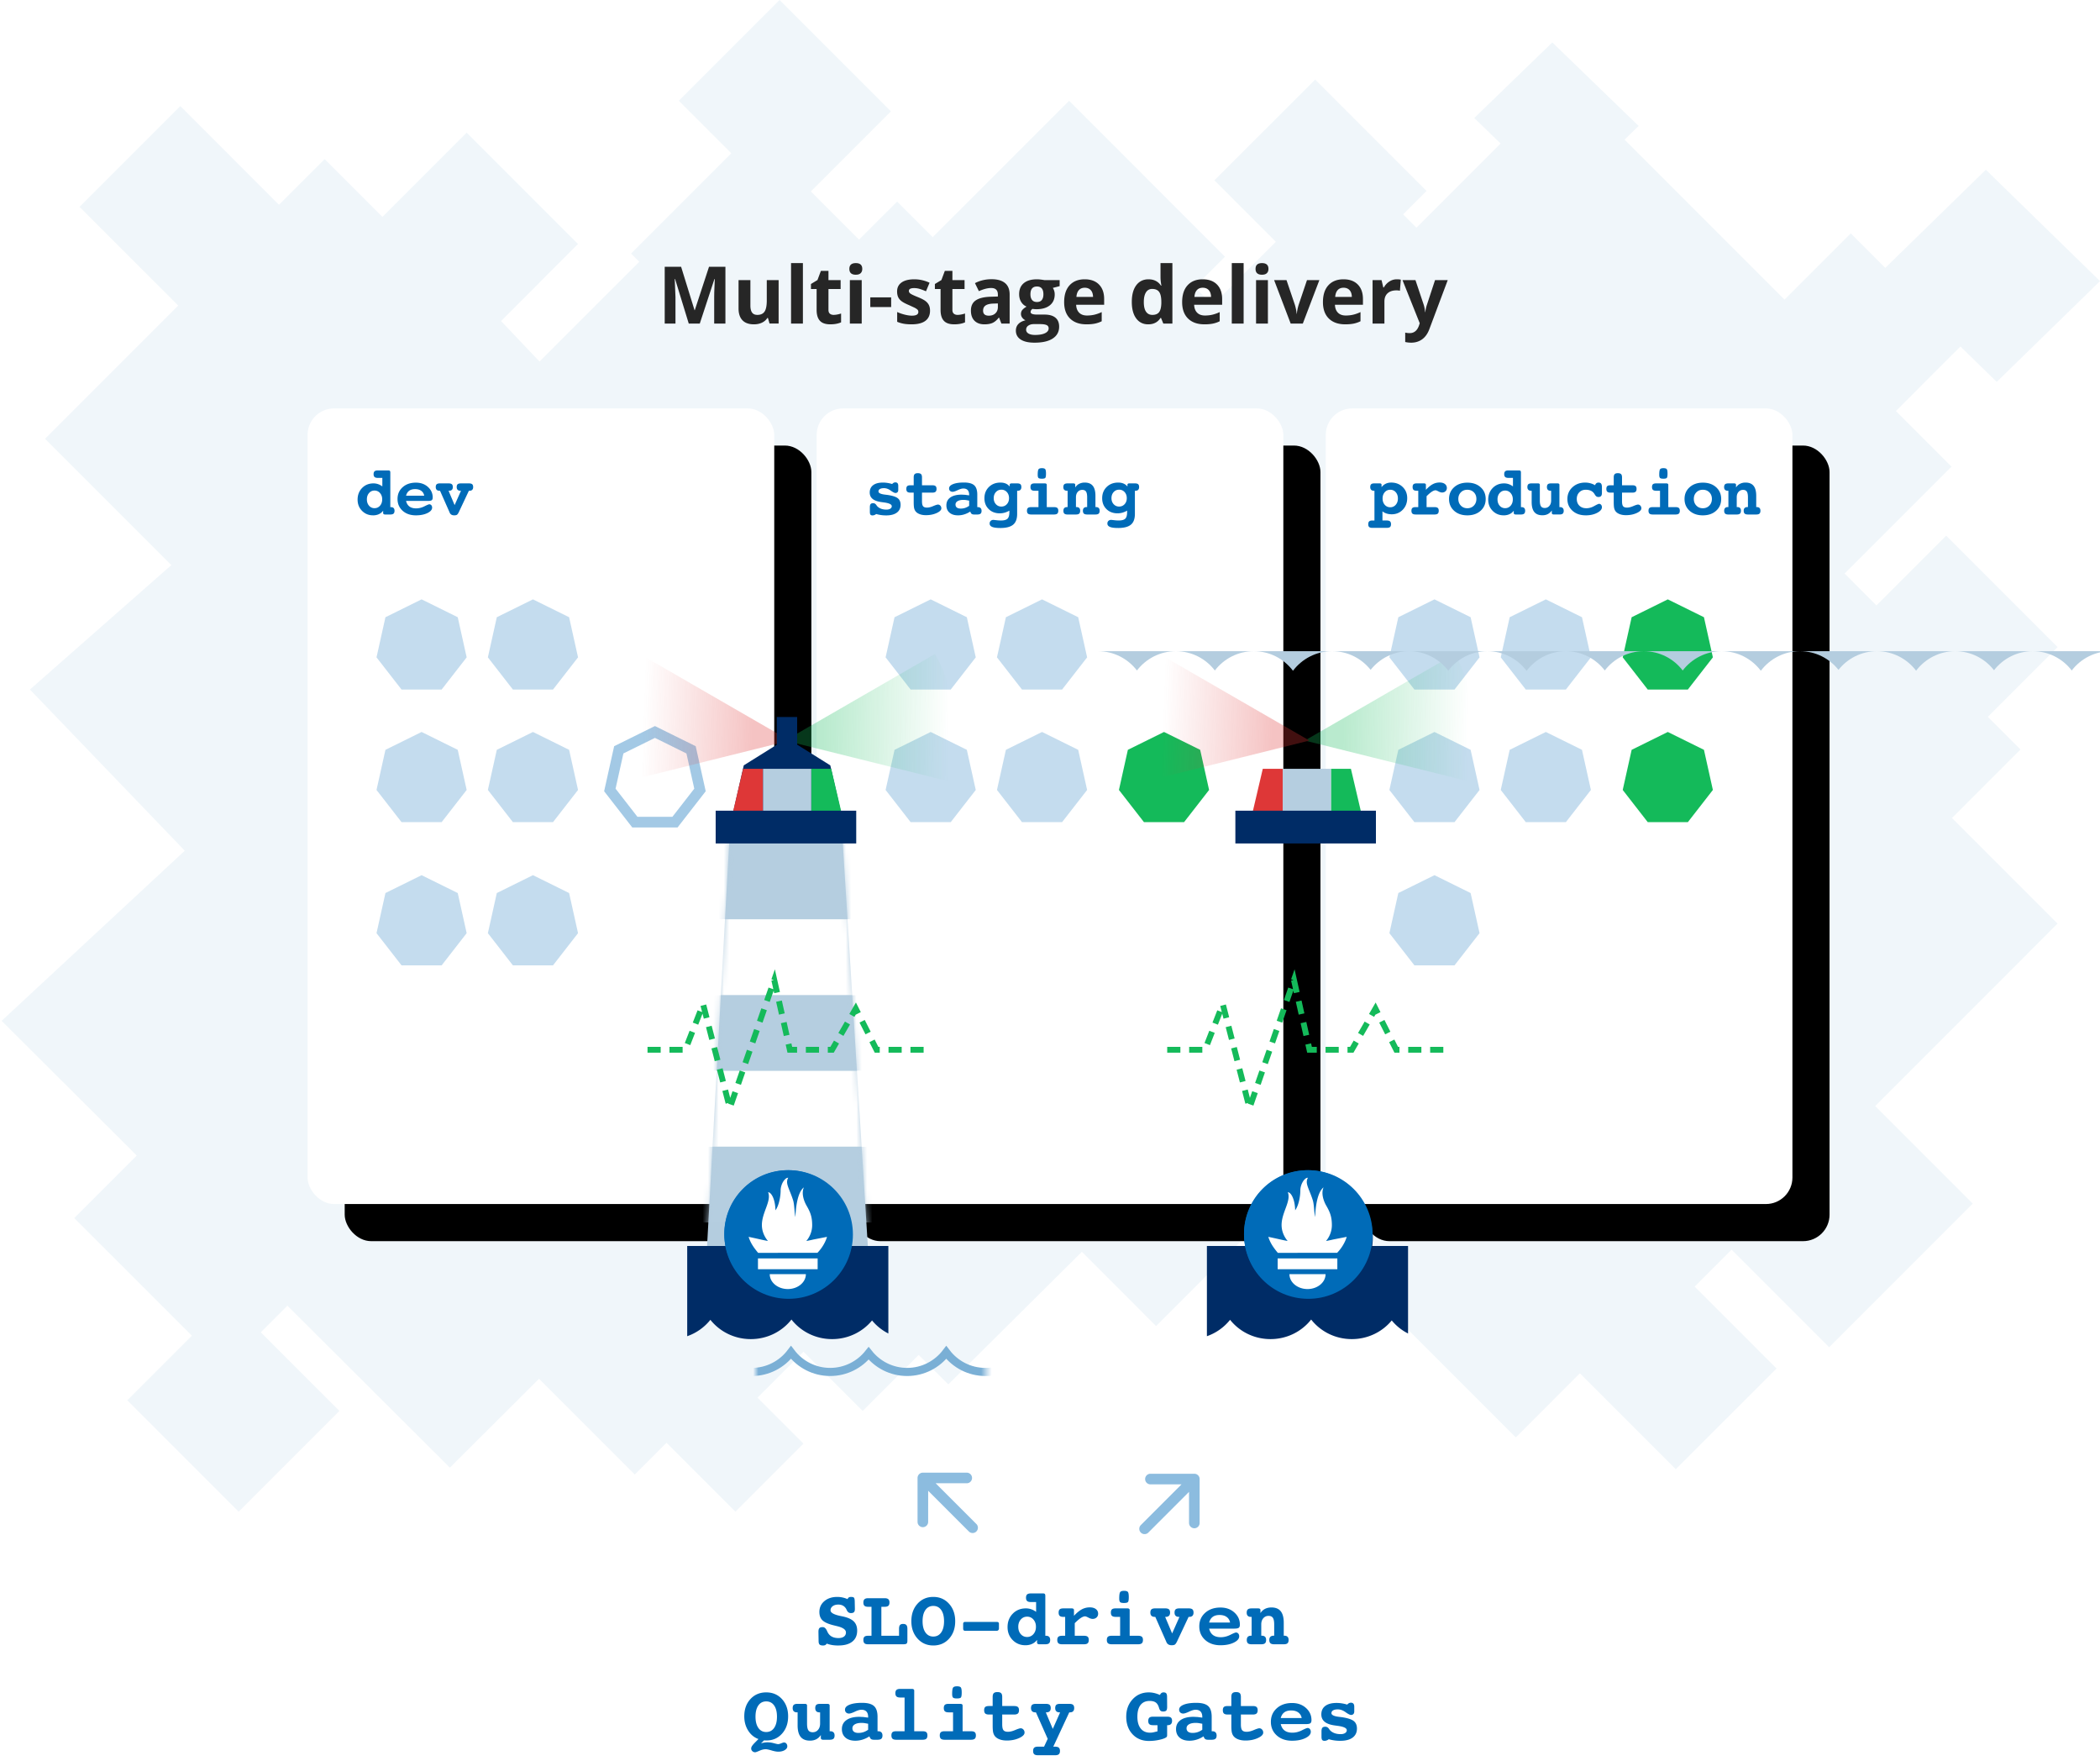 <svg xmlns="http://www.w3.org/2000/svg" xmlns:xlink="http://www.w3.org/1999/xlink" width="396" height="332" xmlns:v="https://vecta.io/nano"><style><![CDATA[.B{fill:#fff}.C{opacity:.232}.D{fill-rule:nonzero}.E{fill:#006bb8}.F{mask:url(#Q)}.G{mask:url(#P)}.H{fill:#14ba5a}.I{fill:#002c66}.J{fill:#b5cee0}.K{stroke:#7aafd5}.L{stroke-width:1.529}.M{filter:url(#B)}.N{stroke:#006bb8}.O{stroke-width:1.103}.P{stroke-dasharray:2.483,1.655}.Q{stroke-width:1.379}]]></style><defs><rect id="A" width="88" height="150" rx="5"/><filter x="-36.9%" y="-21.7%" width="189.8%" height="152.7%" id="B"><feOffset dx="7" dy="7" in="SourceAlpha"/><feGaussianBlur stdDeviation="12"/><feColorMatrix values="0 0 0 0 0.035   0 0 0 0 0.2   0 0 0 0 0.314  0 0 0 0.12 0"/></filter><rect id="C" width="88" height="150" rx="5"/><rect id="D" width="88" height="150" rx="5"/><linearGradient x1="87.177%" y1="56.417%" x2="14.64%" y2="27.274%" id="E"><stop stop-color="#14ba5a" stop-opacity="0" offset="0%"/><stop stop-color="#14ba5a" offset="100%"/></linearGradient><linearGradient x1="78.341%" y1="50%" x2="14.724%" y2="27.274%" id="F"><stop stop-color="#de3737" stop-opacity="0" offset="0%"/><stop stop-color="#de3737" offset="100%"/></linearGradient><path d="M40.977 12.488l-.001 5.213 6.251 3.903 2.015 8.865H28.893l2.015-8.865 6.225-3.888v-5.228h3.844z" id="G"/><path d="M28.605 34.483l-4.278 77.931h30.328l-4.847-77.931H28.605z" id="H"/><path id="I" d="M0 0h43.448v22.176H0z"/><path id="J" d="M0 0h43.164v14.29H0z"/><path id="K" d="M13.103 75.913h7.128l3.354-8.593 5.032 19.577 8.386-24.138 2.935 13.154h7.967l4.468-7.749 3.918 7.749h9.225"/><path id="L" d="M58.518 112.91v16.498c-1.196-.606-2.243-1.449-3.076-2.462-1.761 2.141-4.477 3.519-7.531 3.519-3.136 0-5.911-1.453-7.665-3.691-1.754 2.238-4.53 3.691-7.666 3.691-3.11 0-5.866-1.43-7.623-3.638a9.64 9.64 0 0 1-4.369 3.091V112.91h37.931z"/><path id="M" d="M39.558 98.621c-6.612 0-11.972 5.36-11.972 11.972s5.36 11.972 11.972 11.972 11.972-5.36 11.972-11.972-5.36-11.972-11.972-11.972zm0 22.407c-1.881 0-3.406-1.257-3.406-2.806h6.813c0 1.549-1.525 2.806-3.406 2.806h0zm5.626-3.736H33.931v-2.041h11.253v2.041zm-.04-3.091H33.963l-.111-.129c-1.152-1.399-1.423-2.129-1.687-2.873-.004-.025 1.397.286 2.39.51a30.21 30.21 0 0 0 1.259.255c-.718-.841-1.144-1.911-1.144-3.004 0-2.4 1.841-4.497 1.177-6.192.646.053 1.338 1.364 1.384 3.414.687-.95.975-2.683.975-3.747 0-1.101.725-2.379 1.451-2.423-.647 1.066.167 1.98.891 4.246.271.851.237 2.284.446 3.193.07-1.887.394-4.641 1.591-5.592-.528 1.197.078 2.695.493 3.416.669 1.162 1.075 2.042 1.075 3.707 0 1.116-.412 2.167-1.107 2.989.791-.148 1.336-.282 1.336-.282l2.567-.501c0 0-.373 1.534-1.806 3.012h0z"/><path id="N" d="M.048.164c2.997 0 5.654 1.43 7.347 3.638C9.087 1.594 11.744.164 14.741.164s5.654 1.43 7.346 3.638C23.779 1.594 26.436.164 29.433.164c3.021 0 5.696 1.453 7.386 3.691C38.51 1.617 41.185.164 44.206.164c2.944 0 5.56 1.377 7.256 3.519C53.159 1.541 55.777.164 58.72.164c3.016 0 5.688 1.449 7.378 3.681C67.789 1.613 70.461.164 73.477.164c3.028 0 5.708 1.459 7.397 3.706 1.69-2.247 4.37-3.706 7.398-3.706 2.997 0 5.654 1.43 7.346 3.638C97.31 1.594 99.966.164 102.964.164s5.654 1.43 7.346 3.638c1.693-2.208 4.35-3.638 7.347-3.638 3.021 0 5.696 1.453 7.386 3.691 1.69-2.238 4.365-3.691 7.386-3.691 2.944 0 5.56 1.377 7.257 3.519C141.382 1.541 144 .164 146.943.164c3.016 0 5.687 1.449 7.379 3.681 1.69-2.232 4.362-3.681 7.378-3.681 2.977 0 5.618 1.41 7.312 3.593 1.694-2.182 4.336-3.593 7.312-3.593 2.997 0 5.654 1.43 7.346 3.638 1.693-2.208 4.349-3.638 7.346-3.638s5.654 1.43 7.346 3.638c1.693-2.208 4.35-3.638 7.346-3.638 3.022 0 5.696 1.453 7.387 3.691 1.69-2.238 4.365-3.691 7.386-3.691 2.943 0 5.56 1.377 7.257 3.519 1.696-2.141 4.313-3.519 7.257-3.519 3.016 0 5.688 1.449 7.378 3.681 1.691-2.232 4.362-3.681 7.379-3.681"/></defs><g fill="none" fill-rule="evenodd"><path d="M146.999 0L128 18.999l9.9 9.9-18.9 18.9 1.55 1.549-18.816 18.815-7.252-7.643L109 46.001 87.999 25 72.111 40.888 61.223 30l-8.612 8.611L33.999 20 15 38.999 33.612 57.61 8.5 82.722l23.815 23.815L5.641 130l29.201 30.387L.305 192.462l25.485 25.397L14 229.649l22.176 22.175L24 263.999 45.001 285 64 266.001l-14.824-14.825 5.015-5.015 30.643 30.538 16.813-16.754L119.701 278l5.988-5.987L138.676 285l12.824-12.824-8.662-8.663 8.675-8.675L162.676 266l10.555-10.556 5.598 5.556 25.181-24.992L218.001 250 237 231.001l-13.919-13.92 4.431-4.399L285.83 271l12.085-12.086L316.001 277 335 258.001l-15.436-15.437 6.964-6.963L344.927 254 372 226.926l-18.399-18.399L388 174.129l-19.913-19.913L381 141.303l-6.151-6.151L388 122.001 366.999 101l-13.151 13.151-6.01-6.011L368 87.978 357.512 77.49l12.168-12.17 6.846 6.68L396 53.001 374.474 32l-18.968 18.506L348.999 44l-12.488 12.489-30.168-30.168 2.657-2.57L292.724 8 278 22.249l4.966 4.806-15.869 15.869-2.51-2.51L269 36.001 247.999 15 229 33.999l11.587 11.587-11.914 11.913-3.385-3.385L231 48.401 201.599 19l-25.713 25.712L169.174 38l-7.188 7.187-9.086-9.086 15.1-15.1L146.999 0zm66.328 77.499l42.173 42.173-46.189 46.187L172.172 129l-40.906 40.598-2.516-2.588L165 134.842l-20.321-21.418 21.073-21.073L193.402 120 220 93.401l-11.287-11.287 4.614-4.615zM327 79H60v133h267V79z" fill="#d9e9f4" opacity=".4" class="D"/><g transform="translate(58 49)"><g transform="translate(0 28)"><mask id="O" class="B"><use xlink:href="#A"/></mask><g class="D"><use fill="#000" xlink:href="#A" class="M"/><use xlink:href="#A" class="B"/><g mask="url(#O)"><g transform="translate(9 7)"><g class="E"><path transform="matrix(1 0 0 -1 0 75)" d="M12.5 46l-6.817-3.367L4 35.067 8.717 29h7.565L21 35.067l-1.683 7.566z" class="C"/><path transform="matrix(1 0 0 -1 0 125)" d="M12.5 71l-6.817-3.367L4 60.067 8.717 54h7.565L21 60.067l-1.683 7.566z" class="C"/><path transform="matrix(1 0 0 -1 0 179)" d="M12.5 98l-6.817-3.367L4 87.067 8.717 81h7.565L21 87.067l-1.683 7.566z" class="C"/><path transform="matrix(1 0 0 -1 0 75)" d="M33.5 46l-6.817-3.367L25 35.067 29.717 29h7.565L42 35.067l-1.683 7.566z" class="C"/><g transform="matrix(1 0 0 -1 0 125)"><path d="M33.5 71l-6.817-3.367L25 60.067 29.717 54h7.565L42 60.067l-1.683 7.566z" class="C"/></g></g><path stroke-opacity=".362" stroke-width="2" transform="matrix(1 0 0 -1 0 125)" d="M56.5 71l-6.817-3.367L48 60.067 52.717 54h7.565L65 60.067l-1.683 7.566z" class="N"/><g class="E"><path transform="matrix(1 0 0 -1 0 179)" d="M33.5 98l-6.817-3.367L25 87.067 29.717 81h7.565L42 87.067l-1.683 7.566z" class="C"/><path d="M3.352 13.159c.406 0 .772-.075 1.098-.225a2.02 2.02 0 0 0 .8-.651h0v.444c0 .085.033.151.098.2s.16.073.282.073h.971c.288 0 .492-.055.613-.165s.181-.29.181-.54c0-.224-.057-.395-.171-.511s-.286-.175-.514-.175h0-.108v-6.5c0-.161-.026-.271-.079-.33s-.151-.089-.295-.089h0-1.974c-.292 0-.499.055-.622.165s-.184.29-.184.54.061.424.184.536.33.168.622.168h.844v1.606a2.78 2.78 0 0 0-.784-.422c-.286-.099-.579-.149-.879-.149-.872 0-1.59.29-2.155.87s-.847 1.31-.847 2.19c0 .846.279 1.552.838 2.117s1.253.847 2.082.847zm.273-1.352a1.31 1.31 0 0 1-1.035-.467c-.271-.311-.406-.712-.406-1.203 0-.478.136-.873.409-1.184s.617-.467 1.031-.467a1.32 1.32 0 0 1 1.035.47c.275.313.413.707.413 1.181 0 .487-.136.887-.409 1.2s-.619.47-1.038.47zm7.795 1.352c.868 0 1.595-.144 2.184-.432s.882-.631.882-1.028c0-.182-.05-.331-.149-.448a.48.48 0 0 0-.384-.175c-.106 0-.415.128-.927.384s-1.03.384-1.555.384-.945-.116-1.26-.349-.528-.584-.638-1.054h4.094c.377 0 .625-.047.746-.14s.181-.264.181-.514c0-.783-.3-1.444-.901-1.984s-1.358-.809-2.272-.809c-1.024 0-1.857.288-2.498.863s-.962 1.314-.962 2.215.321 1.646.962 2.222 1.474.863 2.498.863zm1.574-3.707H9.572c.11-.415.306-.725.587-.93s.653-.308 1.114-.308c.478 0 .866.108 1.165.324s.483.521.555.914h0zm5.643 3.707c.233 0 .405-.033.517-.098s.238-.242.378-.53h0l1.885-4.005h.108c.229 0 .402-.059.521-.178s.178-.292.178-.521c0-.245-.06-.422-.181-.53s-.329-.162-.625-.162h0-1.492c-.296 0-.505.053-.625.159s-.181.284-.181.533c0 .229.06.402.181.521s.295.178.524.178h.102l-1.2 2.704-1.143-2.704h.108c.224 0 .397-.059.517-.178s.181-.292.181-.521c0-.245-.061-.422-.184-.53s-.33-.162-.622-.162h0-1.612c-.292 0-.499.053-.622.159s-.184.284-.184.533c0 .229.06.402.181.521s.295.178.524.178h.102l1.771 4.005.038.095c.148.355.434.533.857.533z"/></g></g></g></g></g><g transform="translate(96 28)"><mask id="P" class="B"><use xlink:href="#C"/></mask><g class="D"><use fill="#000" xlink:href="#C" class="M"/><use xlink:href="#C" class="B"/><g class="E G"><path d="M21.5 53l-6.817-3.367L13 42.067 17.717 36h7.565L30 42.067l-1.683 7.566zm21 0l-6.817-3.367L34 42.067 38.717 36h7.565L51 42.067l-1.683 7.566z" class="C" transform="matrix(1 0 0 -1 0 89)"/><path d="M42.5 78l-6.817-3.367L34 67.067 38.717 61h7.565L51 67.067l-1.683 7.566zm-21 0l-6.817-3.367L13 67.067 17.717 61h7.565L30 67.067l-1.683 7.566z" class="C" transform="matrix(1 0 0 -1 0 139)"/></g><path transform="matrix(1 0 0 -1 0 139)" d="M65.5 78l-6.817-3.367L57 67.067 61.717 61h7.565L74 67.067l-1.683 7.566z" class="G H"/><path d="M13.107 20.171c.868 0 1.537-.175 2.009-.524s.708-.843.708-1.482c0-.546-.179-.957-.536-1.235s-1.015-.486-1.971-.625l-.521-.063c-.762-.102-1.143-.3-1.143-.597 0-.19.091-.34.273-.448s.438-.162.768-.162c.423 0 .845.151 1.266.454s.718.454.892.454.3-.05.394-.149.14-.24.14-.422h0v-.781c0-.216-.045-.378-.136-.486s-.223-.162-.397-.162a.72.72 0 0 0-.333.076c-.099.051-.194.129-.282.235-.305-.093-.602-.162-.892-.206a5.59 5.59 0 0 0-.847-.067c-.8 0-1.416.163-1.847.489s-.647.787-.647 1.384c0 .504.18.905.54 1.203s.908.498 1.644.6l.508.07c.978.131 1.466.368 1.466.711 0 .19-.091.345-.273.463s-.425.178-.73.178c-.351 0-.664-.047-.939-.14s-.516-.233-.724-.419c-.063-.063-.142-.161-.235-.292-.157-.241-.36-.362-.609-.362-.229 0-.389.058-.482.175s-.14.314-.14.594h0v.844c0 .267.037.449.111.546s.202.146.384.146c.123 0 .242-.022.359-.067s.23-.109.34-.194c.292.085.595.149.908.194s.639.067.978.067zm7.509-.044c.749 0 1.419-.134 2.009-.403s.885-.566.885-.892c0-.195-.062-.361-.187-.498s-.274-.206-.448-.206c-.152 0-.453.095-.901.286s-.838.286-1.168.286c-.351 0-.597-.085-.736-.254s-.209-.482-.209-.939h0V15.88h1.936c.288 0 .494-.055.619-.165s.187-.29.187-.54-.061-.421-.184-.527-.33-.159-.622-.159h0-1.936v-1.485c0-.292-.06-.497-.181-.616s-.321-.178-.6-.178-.479.059-.6.178-.181.324-.181.616h0v1.485h-.597c-.292 0-.497.052-.616.156s-.178.28-.178.53.06.43.181.54.325.165.613.165h.597v1.765c0 .554.03.95.089 1.187s.159.44.298.609c.19.22.451.389.781.508s.713.178 1.149.178zm6.037.032c.402 0 .8-.061 1.193-.184a4.37 4.37 0 0 0 1.117-.533c.068.212.153.358.257.438s.261.121.473.121h.597c.288 0 .494-.054.619-.162s.187-.285.187-.53c0-.224-.06-.397-.181-.517s-.295-.181-.524-.181h0-.102v-2.355c0-.829-.195-1.418-.584-1.765s-1.035-.521-1.936-.521c-.863 0-1.546.101-2.047.302s-.752.473-.752.816c0 .19.061.344.184.46s.284.175.482.175.522-.104.955-.311.79-.311 1.07-.311c.36 0 .632.099.816.298s.276.489.276.87h0v.121l-.768-.102-.647-.032c-.91 0-1.617.176-2.12.527s-.755.844-.755 1.479c0 .588.195 1.052.584 1.39s.925.508 1.606.508zm.514-1.276c-.317 0-.561-.065-.73-.194s-.254-.316-.254-.562c0-.275.132-.491.397-.647s.629-.235 1.095-.235a3.83 3.83 0 0 1 .495.035l.584.105v.978c-.25.178-.504.309-.762.394s-.533.127-.825.127zm7.458 3.663c1.113 0 1.921-.209 2.425-.628s.755-1.092.755-2.019h0v-4.374h.108c.224 0 .395-.059.511-.178s.175-.292.175-.521c0-.245-.059-.422-.178-.53s-.324-.162-.616-.162h0-1.035a.47.47 0 0 0-.276.067c-.061.044-.092.109-.092.194h0v.33c-.212-.254-.461-.441-.749-.562s-.622-.181-1.003-.181c-.88 0-1.603.277-2.168.832s-.847 1.261-.847 2.12c0 .834.27 1.516.809 2.047s1.235.797 2.085.797a3.38 3.38 0 0 0 .917-.124 3.89 3.89 0 0 0 .892-.384h0v.286c0 .592-.115 1.003-.346 1.231s-.649.343-1.254.343c-.262 0-.548-.019-.857-.057l-.546-.057c-.216 0-.389.063-.521.19s-.197.292-.197.495c0 .292.162.506.486.641s.83.203 1.52.203zm.203-4.043c-.415 0-.759-.149-1.031-.448s-.409-.676-.409-1.133c0-.465.136-.848.409-1.149s.617-.451 1.031-.451a1.34 1.34 0 0 1 1.038.451c.273.3.409.683.409 1.149 0 .457-.136.835-.409 1.133s-.619.448-1.038.448zm7.636-5.25c.339 0 .553-.052.644-.156s.136-.371.136-.803c0-.449-.051-.732-.152-.851s-.307-.178-.616-.178c-.334 0-.55.074-.647.222s-.146.493-.146 1.035c0 .292.048.487.143.584s.308.146.638.146zM44.756 20c.288 0 .494-.055.619-.165s.187-.29.187-.54-.061-.421-.184-.527-.33-.159-.622-.159h0-1.365v-4.202c0-.085-.032-.151-.095-.2s-.154-.073-.273-.073h0-1.911c-.292 0-.497.053-.616.159s-.178.284-.178.533.061.428.184.536.326.162.609.162h.717v3.085h-1.365c-.296 0-.505.053-.625.159s-.181.281-.181.527.062.43.187.54.331.165.619.165h4.291zm4.139 0c.284 0 .487-.055.609-.165s.184-.29.184-.54c0-.233-.059-.407-.178-.524s-.298-.175-.54-.175h0-.076v-1.834c0-.423.111-.763.333-1.019s.509-.384.86-.384c.33 0 .566.107.708.321s.213.574.213 1.082h0v1.834h-.076c-.241 0-.422.058-.543.175s-.181.291-.181.524c0 .25.062.43.187.54s.329.165.613.165h1.562c.288 0 .492-.055.613-.165s.181-.29.181-.54c0-.233-.059-.407-.178-.524s-.296-.175-.533-.175h0-.083v-2.12c0-.842-.166-1.468-.498-1.879s-.837-.616-1.514-.616a2.28 2.28 0 0 0-1.051.232c-.303.154-.551.384-.746.689h0v-.495c0-.089-.031-.157-.092-.203s-.151-.07-.27-.07h0-1.079c-.292 0-.499.055-.622.165s-.184.29-.184.54c0 .224.059.395.178.511s.292.175.521.175h.108v3.072h-.076c-.241 0-.421.058-.54.175s-.178.291-.178.524c0 .25.061.43.184.54s.326.165.609.165h1.574zm7.934 2.545c1.113 0 1.921-.209 2.425-.628s.755-1.092.755-2.019h0v-4.374h.108c.224 0 .395-.059.511-.178s.175-.292.175-.521c0-.245-.059-.422-.178-.53s-.324-.162-.616-.162h0-1.035a.47.47 0 0 0-.276.067c-.061.044-.092.109-.092.194h0v.33c-.212-.254-.461-.441-.749-.562s-.622-.181-1.003-.181c-.88 0-1.603.277-2.168.832s-.847 1.261-.847 2.12c0 .834.27 1.516.809 2.047s1.235.797 2.085.797a3.38 3.38 0 0 0 .917-.124 3.89 3.89 0 0 0 .892-.384h0v.286c0 .592-.115 1.003-.346 1.231s-.649.343-1.254.343c-.262 0-.548-.019-.857-.057l-.546-.057c-.216 0-.389.063-.521.19s-.197.292-.197.495c0 .292.162.506.486.641s.83.203 1.52.203zm.203-4.043c-.415 0-.759-.149-1.031-.448s-.409-.676-.409-1.133c0-.465.136-.848.409-1.149s.617-.451 1.031-.451a1.34 1.34 0 0 1 1.038.451c.273.3.409.683.409 1.149 0 .457-.136.835-.409 1.133s-.619.448-1.038.448z" class="E G"/></g></g><path d="M69.375 12V7.02l-.139-3.42h.066L71.879 12h2.08l2.761-8.386h.066l-.099 2.49-.011.828V12h2.117V1.292h-3.091L73.015 9.48h-.044l-2.534-8.188h-3.091V12h2.029zm14.802.146c.562 0 1.062-.104 1.501-.311s.779-.502 1.018-.883h.117l.3 1.047h1.714V3.812h-2.234v3.853c0 .967-.139 1.659-.417 2.076s-.73.626-1.355.626c-.459 0-.793-.148-1.003-.443s-.315-.739-.315-1.329h0V3.812h-2.234v5.339c0 .967.244 1.708.732 2.223s1.213.773 2.175.773zM93.405 12V.604h-2.234V12h2.234zm5.149.146c.811 0 1.494-.125 2.051-.374h0V10.11c-.547.171-1.016.256-1.406.256-.293 0-.529-.076-.707-.227s-.267-.386-.267-.703h0V5.489h2.292V3.812h-2.292V2.068h-1.428l-.645 1.729-1.23.747v.945h1.069v3.948c0 .903.204 1.581.612 2.032s1.058.677 1.952.677zm4.827-9.353c.405 0 .709-.096.912-.289s.304-.463.304-.809c0-.728-.405-1.091-1.216-1.091s-1.216.364-1.216 1.091.405 1.099 1.216 1.099zM104.494 12V3.812h-2.234V12h2.234zm5.552-3.105V7.063h-3.933v1.831h3.933zm3.838 3.252c1.162 0 2.035-.22 2.618-.659s.875-1.079.875-1.919c0-.405-.071-.754-.212-1.047s-.361-.552-.659-.776-.767-.466-1.406-.725c-.718-.288-1.183-.505-1.395-.652s-.319-.32-.319-.52c0-.356.33-.535.989-.535a3.61 3.61 0 0 1 1.091.168c.356.112.74.256 1.15.432h0l.674-1.611c-.933-.43-1.892-.645-2.878-.645-1.035 0-1.835.199-2.399.597s-.846.961-.846 1.688c0 .425.067.782.201 1.073s.349.548.645.773.758.469 1.388.732l1.055.487c.264.139.449.264.557.374s.161.253.161.428c0 .469-.405.703-1.216.703-.396 0-.853-.066-1.373-.198s-.988-.295-1.403-.491h0v1.846c.366.156.759.275 1.179.355s.928.121 1.523.121zm8.042 0c.811 0 1.494-.125 2.051-.374h0V10.11c-.547.171-1.016.256-1.406.256-.293 0-.529-.076-.707-.227s-.267-.386-.267-.703h0V5.489h2.292V3.812h-2.292V2.068h-1.428l-.645 1.729-1.23.747v.945h1.069v3.948c0 .903.204 1.581.612 2.032s1.058.677 1.952.677zm5.698 0c.64 0 1.158-.092 1.556-.275s.785-.511 1.161-.985h.059l.432 1.113h1.56V6.543c0-.977-.293-1.704-.879-2.183s-1.428-.718-2.527-.718c-1.147 0-2.192.247-3.135.74h0l.74 1.509c.884-.396 1.653-.593 2.307-.593.85 0 1.274.415 1.274 1.245h0v.359l-1.421.044c-1.226.044-2.142.272-2.75.685s-.912 1.053-.912 1.923c0 .83.226 1.47.677 1.919s1.071.674 1.857.674zm.842-1.633c-.723 0-1.084-.315-1.084-.945 0-.439.159-.767.476-.981s.801-.332 1.45-.352h0l.864-.029v.674c0 .493-.155.889-.465 1.187s-.724.447-1.241.447zm8.621 5.09c1.494 0 2.64-.264 3.439-.791s1.198-1.27 1.198-2.227c0-.747-.236-1.313-.707-1.699s-1.156-.579-2.054-.579h0-1.392c-.82 0-1.23-.161-1.23-.483 0-.215.115-.41.344-.586h0l.33.037.403.022c1.089 0 1.94-.245 2.552-.736s.919-1.176.919-2.054c0-.454-.117-.864-.352-1.23h0l1.282-.33V3.812h-2.856c-.088-.02-.289-.05-.604-.092s-.587-.062-.817-.062c-1.079 0-1.909.244-2.49.732s-.872 1.179-.872 2.073c0 .557.126 1.04.377 1.45s.592.708 1.022.894c-.342.2-.603.404-.784.612s-.271.468-.271.78a1.14 1.14 0 0 0 .256.707c.171.222.371.382.601.48-.596.142-1.047.378-1.355.71s-.461.745-.461 1.238c0 .718.302 1.276.905 1.674s1.476.597 2.618.597zm.454-7.668c-.415 0-.724-.129-.927-.388s-.304-.61-.304-1.055c0-.986.41-1.479 1.23-1.479.811 0 1.216.493 1.216 1.479 0 .444-.098.796-.293 1.055s-.503.388-.923.388zm-.359 6.211c-.532 0-.946-.088-1.241-.264s-.443-.417-.443-.725a.89.89 0 0 1 .414-.765c.276-.193.619-.289 1.029-.289h1.157c.562 0 .977.059 1.245.176s.403.33.403.637c0 .381-.227.681-.681.901s-1.082.33-1.882.33zm9.69-2c.64 0 1.182-.048 1.626-.143s.862-.24 1.252-.436h0V9.839a7 7 0 0 1-1.377.491c-.439.103-.906.154-1.399.154-.635 0-1.128-.178-1.479-.535s-.54-.852-.564-1.487h5.281V7.378c0-1.162-.322-2.073-.967-2.732s-1.545-.989-2.703-.989c-1.211 0-2.159.375-2.845 1.124s-1.029 1.81-1.029 3.182c0 1.333.371 2.363 1.113 3.091s1.772 1.091 3.091 1.091zm1.245-5.171h-3.135c.039-.552.193-.978.461-1.278s.64-.45 1.113-.45.85.15 1.128.45.422.726.432 1.278h0zm10.4 5.171c1.04 0 1.814-.403 2.322-1.208h.095l.432 1.062h1.714V.604h-2.241v2.622c0 .479.056 1.023.168 1.633h0-.073c-.542-.801-1.328-1.201-2.358-1.201-.981 0-1.752.375-2.311 1.124s-.839 1.796-.839 3.138c0 1.323.275 2.358.824 3.105s1.305 1.121 2.267 1.121zm.784-1.78c-.518 0-.916-.201-1.194-.604s-.417-1.007-.417-1.813.138-1.42.414-1.842a1.31 1.31 0 0 1 1.161-.634c.61 0 1.051.19 1.322.571s.406 1.011.406 1.89h0v.242c-.024.796-.17 1.36-.436 1.692s-.685.498-1.256.498zm9.822 1.78c.64 0 1.182-.048 1.626-.143s.862-.24 1.252-.436h0V9.839a7 7 0 0 1-1.377.491c-.439.103-.906.154-1.399.154-.635 0-1.128-.178-1.479-.535s-.54-.852-.564-1.487h5.281V7.378c0-1.162-.322-2.073-.967-2.732s-1.545-.989-2.703-.989c-1.211 0-2.159.375-2.845 1.124s-1.029 1.81-1.029 3.182c0 1.333.371 2.363 1.113 3.091s1.772 1.091 3.091 1.091zm1.245-5.171h-3.135c.039-.552.193-.978.461-1.278s.64-.45 1.113-.45.85.15 1.128.45.422.726.432 1.278h0zM176.513 12V.604h-2.234V12h2.234zm3.464-9.207c.405 0 .709-.096.912-.289s.304-.463.304-.809c0-.728-.405-1.091-1.216-1.091s-1.216.364-1.216 1.091.405 1.099 1.216 1.099zM181.091 12V3.812h-2.234V12h2.234zm6.584 0l3.12-8.188h-2.336l-1.575 4.666c-.195.649-.305 1.208-.33 1.677h0-.044c-.044-.527-.154-1.086-.33-1.677h0l-1.582-4.666h-2.336l3.12 8.188h2.292zm7.998.146c.64 0 1.182-.048 1.626-.143s.862-.24 1.252-.436h0V9.839a7 7 0 0 1-1.377.491c-.439.103-.906.154-1.399.154-.635 0-1.128-.178-1.479-.535s-.54-.852-.564-1.487h5.281V7.378c0-1.162-.322-2.073-.967-2.732s-1.545-.989-2.703-.989c-1.211 0-2.159.375-2.845 1.124s-1.029 1.81-1.029 3.182c0 1.333.371 2.363 1.113 3.091s1.772 1.091 3.091 1.091zm1.245-5.171h-3.135c.039-.552.193-.978.461-1.278s.64-.45 1.113-.45.85.15 1.128.45.422.726.432 1.278h0zM203.063 12V7.833c0-.659.199-1.172.597-1.538s.953-.549 1.666-.549a2.56 2.56 0 0 1 .659.073h0l.168-2.095c-.2-.044-.452-.066-.754-.066-.508 0-.978.14-1.41.421a3.08 3.08 0 0 0-1.029 1.11h0-.11l-.33-1.377h-1.692V12h2.234zm5.054 3.604c.786 0 1.473-.212 2.062-.637s1.041-1.064 1.359-1.919h0l3.464-9.236h-2.395l-1.516 4.607a6.28 6.28 0 0 0-.315 1.421h0-.044c-.049-.547-.139-1.021-.271-1.421h0l-1.545-4.607h-2.446l3.252 8.13-.132.403c-.166.488-.397.853-.692 1.095s-.641.363-1.036.363a3.82 3.82 0 0 1-.879-.095h0v1.772c.371.083.75.125 1.135.125z" fill="#262626" class="D"/><g transform="translate(192 28)"><mask id="Q" class="B"><use xlink:href="#D"/></mask><g class="D"><use fill="#000" xlink:href="#D" class="M"/><use xlink:href="#D" class="B"/><g class="E F"><path transform="matrix(1 0 0 -1 0 89)" d="M20.5 53l-6.817-3.367L12 42.067 16.717 36h7.565L29 42.067l-1.683 7.566z" class="C"/><path transform="matrix(1 0 0 -1 0 193)" d="M20.5 105l-6.817-3.367L12 94.067 16.717 88h7.565L29 94.067l-1.683 7.566z" class="C"/><path transform="matrix(1 0 0 -1 0 89)" d="M41.5 53l-6.817-3.367L33 42.067 37.717 36h7.565L50 42.067l-1.683 7.566z" class="C"/><path d="M41.5 78l-6.817-3.367L33 67.067 37.717 61h7.565L50 67.067l-1.683 7.566zm-21 0l-6.817-3.367L12 67.067 16.717 61h7.565L29 67.067l-1.683 7.566z" class="C" transform="matrix(1 0 0 -1 0 139)"/></g><g class="H F"><path transform="matrix(1 0 0 -1 0 139)" d="M64.5 78l-6.817-3.367L56 67.067 60.717 61h7.565L73 67.067l-1.683 7.566z"/><path transform="matrix(1 0 0 -1 0 89)" d="M64.5 53l-6.817-3.367L56 42.067 60.717 36h7.565L73 42.067l-1.683 7.566z"/></g><path d="M11.498 22.52c.292 0 .499-.053.622-.159s.184-.281.184-.527-.062-.43-.187-.54-.331-.165-.619-.165h0-.806v-1.727c.22.182.479.321.778.416s.619.143.962.143c.842 0 1.54-.289 2.095-.866s.832-1.307.832-2.187c0-.842-.286-1.54-.857-2.095s-1.291-.832-2.158-.832c-.385 0-.731.073-1.038.219a2.1 2.1 0 0 0-.784.651h0v-.457c0-.085-.03-.149-.089-.194s-.15-.067-.273-.067h0-.978c-.292 0-.497.053-.616.159s-.178.284-.178.533c0 .229.059.402.178.521s.29.178.514.178h.102v5.605h-.375c-.288 0-.492.055-.613.165s-.181.29-.181.54.059.426.178.53.324.156.616.156h2.691zm.66-3.885c-.419 0-.764-.154-1.035-.463s-.406-.705-.406-1.187.135-.878.406-1.187.616-.463 1.035-.463a1.32 1.32 0 0 1 1.041.463c.271.309.406.705.406 1.187s-.136.873-.409 1.184a1.32 1.32 0 0 1-1.038.467zM20.511 20c.288 0 .492-.055.613-.165s.181-.29.181-.54-.06-.421-.181-.527-.325-.159-.613-.159h0-1.498v-2.057c.377-.381.702-.662.978-.844s.514-.273.717-.273c.102 0 .282.07.543.209s.486.209.676.209c.267 0 .485-.079.654-.238s.254-.361.254-.606c0-.317-.123-.57-.368-.759s-.578-.282-.997-.282a2.72 2.72 0 0 0-1.292.317c-.4.212-.83.565-1.292 1.06h0v-.939c0-.085-.032-.151-.095-.2s-.152-.073-.267-.073h0-1.352c-.296 0-.503.053-.619.159s-.175.284-.175.533.06.428.181.536.325.162.613.162h.273v3.085h-.482c-.296 0-.505.053-.625.159s-.181.281-.181.527.061.43.184.54.33.165.622.165h3.548zm6.189.159c1.028 0 1.862-.288 2.501-.863s.958-1.316.958-2.222-.319-1.64-.958-2.215-1.473-.863-2.501-.863c-1.02 0-1.85.288-2.491.863s-.962 1.314-.962 2.215.319 1.646.958 2.222 1.471.863 2.495.863zm0-1.339c-.495 0-.902-.166-1.222-.498s-.479-.752-.479-1.26.16-.917.479-1.241.727-.486 1.222-.486.909.162 1.228.486.479.737.479 1.241-.161.928-.482 1.26-.73.498-1.225.498zm6.855 1.339c.406 0 .772-.075 1.098-.225a2.02 2.02 0 0 0 .8-.651h0v.444c0 .085.033.151.098.2s.16.073.282.073h.971c.288 0 .492-.055.613-.165s.181-.29.181-.54c0-.224-.057-.395-.171-.511s-.286-.175-.514-.175h0-.108v-6.5c0-.161-.026-.271-.079-.33s-.151-.089-.295-.089h0-1.974c-.292 0-.499.055-.622.165s-.184.29-.184.54.061.424.184.536.33.168.622.168h.844v1.606a2.78 2.78 0 0 0-.784-.422c-.286-.099-.579-.149-.879-.149-.872 0-1.59.29-2.155.87s-.847 1.31-.847 2.19c0 .846.279 1.552.838 2.117s1.253.847 2.082.847zm.273-1.352a1.31 1.31 0 0 1-1.035-.467c-.271-.311-.406-.712-.406-1.203 0-.478.136-.873.409-1.184s.617-.467 1.031-.467a1.32 1.32 0 0 1 1.035.47c.275.313.413.707.413 1.181 0 .487-.136.887-.409 1.2s-.619.47-1.038.47zm7.014 1.339c.398 0 .744-.076 1.038-.229a2 2 0 0 0 .746-.686h0v.482a.25.25 0 0 0 .098.209c.066.051.158.076.276.076h1.066c.292 0 .499-.054.622-.162s.184-.289.184-.543c0-.22-.06-.389-.181-.508s-.295-.178-.524-.178h0-.102v-4.202c0-.085-.032-.151-.095-.2s-.152-.073-.267-.073h0-1.2c-.292 0-.497.053-.616.159s-.178.284-.178.533c0 .229.058.402.175.521s.289.178.517.178h.102v1.834c0 .423-.113.765-.34 1.025s-.515.39-.866.39c-.33 0-.567-.106-.711-.317s-.216-.578-.216-1.098h0v-2.952c0-.085-.03-.151-.089-.2s-.146-.073-.26-.073h0-1.193c-.296 0-.505.053-.625.159s-.181.284-.181.533c0 .229.059.402.178.521s.292.178.521.178h.108v2.12c0 .846.165 1.475.495 1.885s.836.616 1.517.616zm8.182.013c.829 0 1.546-.157 2.149-.47s.905-.669.905-1.066c0-.182-.052-.333-.156-.454s-.234-.181-.39-.181c-.11 0-.412.139-.905.416s-.989.416-1.489.416c-.55 0-.988-.161-1.314-.482s-.489-.747-.489-1.276c0-.504.158-.917.473-1.241s.72-.486 1.216-.486c.398 0 .734.069 1.009.206s.497.35.667.638c.118.203.231.341.336.413s.237.108.394.108c.22 0 .383-.061.489-.184s.159-.313.159-.571h0v-1.041c0-.339-.049-.577-.146-.714s-.26-.206-.489-.206c-.169 0-.308.041-.416.124s-.187.206-.238.371c-.305-.169-.611-.294-.92-.375s-.626-.121-.952-.121c-.965 0-1.765.294-2.399.882s-.952 1.325-.952 2.209c0 .906.321 1.646.962 2.222s1.474.863 2.498.863zm7.598-.032c.749 0 1.419-.134 2.009-.403s.885-.566.885-.892c0-.195-.062-.361-.187-.498s-.274-.206-.448-.206c-.152 0-.453.095-.901.286s-.838.286-1.168.286c-.351 0-.597-.085-.736-.254s-.209-.482-.209-.939h0V15.88h1.936c.288 0 .494-.055.619-.165s.187-.29.187-.54-.061-.421-.184-.527-.33-.159-.622-.159h0-1.936v-1.485c0-.292-.06-.497-.181-.616s-.321-.178-.6-.178-.479.059-.6.178-.181.324-.181.616h0v1.485h-.597c-.292 0-.497.052-.616.156s-.178.28-.178.53.06.43.181.54.325.165.613.165h.597v1.765c0 .554.03.95.089 1.187s.159.44.298.609c.19.22.451.389.781.508s.713.178 1.149.178zm7.046-6.875c.339 0 .553-.052.644-.156s.136-.371.136-.803c0-.449-.051-.732-.152-.851s-.307-.178-.616-.178c-.334 0-.55.074-.647.222s-.146.493-.146 1.035c0 .292.048.487.143.584s.308.146.638.146zM65.96 20c.288 0 .494-.055.619-.165s.187-.29.187-.54-.061-.421-.184-.527-.33-.159-.622-.159h0-1.365v-4.202c0-.085-.032-.151-.095-.2s-.154-.073-.273-.073h0-1.911c-.292 0-.497.053-.616.159s-.178.284-.178.533.061.428.184.536.326.162.609.162h.717v3.085h-1.365c-.296 0-.505.053-.625.159s-.181.281-.181.527.062.43.187.54.331.165.619.165h4.291zm5.148.159c1.028 0 1.862-.288 2.501-.863s.958-1.316.958-2.222-.319-1.64-.958-2.215-1.473-.863-2.501-.863c-1.02 0-1.85.288-2.491.863s-.962 1.314-.962 2.215.319 1.646.958 2.222 1.471.863 2.495.863zm0-1.339c-.495 0-.902-.166-1.222-.498s-.479-.752-.479-1.26.16-.917.479-1.241.727-.486 1.222-.486.909.162 1.228.486.479.737.479 1.241-.161.928-.482 1.26-.73.498-1.225.498zM77.5 20c.284 0 .487-.055.609-.165s.184-.29.184-.54c0-.233-.059-.407-.178-.524s-.298-.175-.54-.175h0-.076v-1.834c0-.423.111-.763.333-1.019s.509-.384.86-.384c.33 0 .566.107.708.321s.213.574.213 1.082h0v1.834h-.076c-.241 0-.422.058-.543.175s-.181.291-.181.524c0 .25.062.43.187.54s.329.165.613.165h1.562c.288 0 .492-.055.613-.165s.181-.29.181-.54c0-.233-.059-.407-.178-.524s-.296-.175-.533-.175h0-.083v-2.12c0-.842-.166-1.468-.498-1.879s-.837-.616-1.514-.616a2.28 2.28 0 0 0-1.051.232c-.303.154-.551.384-.746.689h0v-.495c0-.089-.031-.157-.092-.203s-.151-.07-.27-.07h0-1.079c-.292 0-.499.055-.622.165s-.184.29-.184.54c0 .224.059.395.178.511s.292.175.521.175h.108v3.072h-.076c-.241 0-.421.058-.54.175s-.178.291-.178.524c0 .25.061.43.184.54s.326.165.609.165H77.5z" class="E F"/></g></g><g transform="translate(51 73)"><g transform="translate(0 .607)"><g transform="translate(.345 .083)"><g class="D"><g transform="translate(.044 .211)" opacity=".3"><path d="M74.646 7.076c-.146 8.629-3.887 16.415-9.84 22.025L41.975 7.076z" fill="url(#E)" transform="matrix(.866 -.5 .5 .866 -1.232 31.579)"/><path d="M36.209 7.076c-.146 8.629-3.887 16.415-9.84 22.025L3.538 7.076z" fill="url(#F)" transform="matrix(-.866 -.5 -.5 .866 46.129 12.36)"/></g><use xlink:href="#G" class="I"/></g><path fill="#de3737" d="M30.78 22.256h3.765V30.3h-5.652z"/><path d="M47.4 22.256h-3.765V30.3h5.652z" class="H"/><path d="M34.546 22.256V30.3h9.089v-8.044z" class="J"/></g><mask id="R" class="B"><use xlink:href="#H"/></mask><use fill="#b4cddf" xlink:href="#H"/><g mask="url(#R)"><g transform="translate(17.625 36.414)"><g class="J"><use xlink:href="#J"/><use xlink:href="#J" y="28.579"/><use xlink:href="#J" y="57.159"/></g><g class="B"><use xlink:href="#J" y="14.29"/><use xlink:href="#J" y="42.869"/></g></g></g></g><use xlink:href="#K" stroke="#14ba5a" class="O P"/><g class="I"><path d="M25.955 30.841H52.46v6.179H25.955z"/><use xlink:href="#L"/></g><circle cx="39.711" cy="110.746" r="11.435" class="B N Q"/><use xlink:href="#M" class="D E"/><g transform="translate(33.517 121.655)"><mask id="S" class="B"><use xlink:href="#I"/></mask><g mask="url(#S)" class="K L"><g transform="matrix(1 0 0 -1 -118.4 15.166)"><use xlink:href="#N"/></g></g></g><g transform="translate(18.345 128.414)"><mask id="T" class="B"><use xlink:href="#L" href="#I"/></mask><g mask="url(#T)" class="K L"><g transform="matrix(1 0 0 -1 -118.4 15.166)"><use xlink:href="#N"/></g></g></g></g><g transform="translate(149 73)"><g transform="translate(0 .607)"><g transform="translate(.345 .083)"><g class="D"><g transform="translate(.044 .211)" opacity=".3"><path d="M74.646 7.076c-.146 8.629-3.887 16.415-9.84 22.025L41.975 7.076z" fill="url(#E)" transform="matrix(.866 -.5 .5 .866 -1.232 31.579)"/><path d="M36.209 7.076c-.146 8.629-3.887 16.415-9.84 22.025L3.538 7.076z" fill="url(#F)" transform="matrix(-.866 -.5 -.5 .866 46.129 12.36)"/></g><use xlink:href="#M" class="I" href="#G"/></g><path fill="#de3737" d="M30.78 22.256h3.765V30.3h-5.652z"/><path d="M47.4 22.256h-3.765V30.3h5.652z" class="H"/><path d="M34.546 22.256V30.3h9.089v-8.044z" class="J"/></g><mask id="U" class="B"><use xlink:href="#N" href="#H"/></mask><use fill="#b4cddf" xlink:href="#N" href="#H"/><g mask="url(#U)"><g transform="translate(17.625 36.414)"><g class="J"><use xlink:href="#J"/><use xlink:href="#J" y="28.579"/><use xlink:href="#J" y="57.159"/></g><g class="B"><use xlink:href="#J" y="14.29"/><use xlink:href="#J" y="42.869"/></g></g></g></g><use xlink:href="#K" stroke="#14ba5a" class="O P"/><g class="I"><path d="M25.955 30.841H52.46v6.179H25.955z"/><use xlink:href="#L"/></g><circle cx="39.711" cy="110.746" r="11.435" class="B N Q"/><use xlink:href="#M" class="D E"/><g transform="translate(33.517 121.655)"><mask id="V" class="B"><use xlink:href="#O" href="#I"/></mask><g mask="url(#V)" class="K L"><g transform="matrix(1 0 0 -1 -118.4 15.166)"><use xlink:href="#N"/></g></g></g><g transform="translate(18.345 128.414)"><mask id="W" class="B"><use xlink:href="#P" href="#I"/></mask><g mask="url(#W)" class="K L"><g transform="matrix(1 0 0 -1 -118.4 15.166)"><use xlink:href="#N"/></g></g></g></g><g class="D E"><path d="M100.1 261.227c1.138 0 2.012-.243 2.622-.729s.916-1.178.916-2.076c0-.728-.21-1.301-.63-1.721s-1.099-.732-2.036-.938l-.498-.103c-1.24-.259-1.86-.613-1.86-1.062 0-.317.135-.577.406-.78s.626-.304 1.066-.304c.352 0 .657.077.916.231s.464.382.615.685l.059.132c.171.371.43.557.776.557.273 0 .468-.057.582-.172s.172-.316.172-.604h0v-.081l-.029-1.406c-.01-.312-.055-.521-.135-.626s-.262-.157-.546-.157c-.19 0-.332.029-.425.088s-.176.166-.249.322c-.317-.137-.636-.239-.956-.308s-.646-.103-.978-.103c-.996 0-1.808.265-2.435.795s-.941 1.212-.941 2.047c0 .649.183 1.161.549 1.534s1.023.685 1.97.934l.798.198c1.128.269 1.692.664 1.692 1.187 0 .337-.125.598-.374.784s-.598.278-1.047.278c-.493 0-.909-.093-1.249-.278s-.604-.466-.795-.842l-.117-.256c-.215-.459-.481-.688-.798-.688-.298 0-.507.063-.626.19s-.179.352-.179.674h0v.081l.029 1.721c.005.298.068.505.19.623s.337.176.645.176c.181 0 .322-.028.425-.084a.75.75 0 0 0 .271-.275 5.5 5.5 0 0 0 1.014.271c.349.059.746.088 1.19.088zm12.239-.227c.308 0 .513-.044.615-.132s.154-.264.154-.527h0v-2.249c0-.332-.063-.57-.19-.714s-.33-.216-.608-.216-.477.071-.597.212-.179.381-.179.718h0v1.304H108.2v-5.464h.63c.317 0 .547-.063.688-.19s.212-.332.212-.615-.072-.49-.216-.619-.372-.194-.685-.194h0-3.12c-.312 0-.541.065-.685.194s-.216.336-.216.619.068.488.205.615.364.19.681.19h.645v5.464h-.645c-.322 0-.551.061-.685.183s-.201.325-.201.608.068.496.205.623.364.19.681.19h6.643zm5.654.227c1.211 0 2.202-.427 2.974-1.282s1.157-1.953 1.157-3.296c0-1.333-.388-2.429-1.165-3.289s-1.765-1.289-2.966-1.289c-1.211 0-2.203.428-2.977 1.285s-1.161 1.954-1.161 3.292c0 1.328.391 2.423 1.172 3.285s1.77 1.293 2.966 1.293zm0-1.685c-.625 0-1.118-.256-1.479-.769s-.542-1.221-.542-2.124.179-1.609.538-2.117.853-.762 1.483-.762 1.132.254 1.49.762.538 1.213.538 2.117-.181 1.617-.542 2.128-.857.765-1.487.765zm12.019-1.091c.088 0 .17-.042.245-.125s.114-.176.114-.278h0v-.916c0-.112-.031-.198-.092-.256s-.15-.088-.267-.088h0-6.072c-.093 0-.168.032-.227.095s-.088.146-.088.249h0v.916c0 .122.028.22.084.293s.133.11.231.11h6.072zm5.354 2.732c.469 0 .891-.087 1.267-.26s.684-.424.923-.751h0v.513c0 .098.038.175.114.231a.54.54 0 0 0 .326.084h1.121c.332 0 .568-.063.707-.19s.209-.334.209-.623c0-.259-.066-.455-.198-.59s-.33-.201-.593-.201h0-.125v-7.5c0-.186-.031-.312-.092-.381s-.175-.103-.341-.103h0-2.278c-.337 0-.576.063-.718.19s-.212.334-.212.623.071.49.212.619.381.194.718.194h.974v1.853c-.273-.21-.575-.372-.905-.487s-.668-.172-1.014-.172c-1.006 0-1.835.334-2.487 1.003s-.978 1.511-.978 2.527c0 .977.322 1.791.967 2.443s1.445.978 2.402.978zm.315-1.56a1.51 1.51 0 0 1-1.194-.538c-.312-.359-.469-.822-.469-1.388 0-.552.157-1.007.472-1.366s.712-.538 1.19-.538a1.52 1.52 0 0 1 1.194.542c.317.361.476.815.476 1.362 0 .562-.157 1.023-.472 1.384a1.52 1.52 0 0 1-1.198.542zM146.396 261c.332 0 .568-.063.707-.19s.209-.334.209-.623-.07-.486-.209-.608-.375-.183-.707-.183h0-1.729v-2.373c.435-.439.811-.764 1.128-.974s.593-.315.828-.315c.117 0 .326.081.626.242s.56.242.78.242c.308 0 .559-.092.754-.275s.293-.416.293-.699c0-.366-.142-.658-.425-.875s-.667-.326-1.15-.326a3.14 3.14 0 0 0-1.49.366c-.461.244-.958.652-1.49 1.223h0v-1.084c0-.098-.037-.175-.11-.231s-.176-.084-.308-.084h0-1.56c-.342 0-.58.061-.714.183s-.201.327-.201.615.07.494.209.619.375.187.707.187h.315v3.56h-.557c-.342 0-.582.061-.721.183s-.209.325-.209.608.071.496.212.623.381.19.718.19h4.094zm7.559-7.786c.391 0 .638-.06.743-.179s.157-.428.157-.927c0-.518-.059-.845-.176-.981s-.354-.205-.71-.205c-.386 0-.635.085-.747.256s-.168.569-.168 1.194c0 .337.055.562.165.674s.355.168.736.168zm2.644 7.786c.332 0 .57-.063.714-.19s.216-.334.216-.623-.071-.486-.212-.608-.381-.183-.718-.183h0-1.575v-4.849c0-.098-.037-.175-.11-.231s-.178-.084-.315-.084h0-2.205c-.337 0-.574.061-.71.183s-.205.327-.205.615.071.494.212.619.376.187.703.187h.828v3.56h-1.575c-.342 0-.582.061-.721.183s-.209.325-.209.608.072.496.216.623.382.19.714.19h4.951zm6.328.183c.269 0 .468-.038.597-.114s.275-.28.436-.612h0l2.175-4.622h.125c.264 0 .464-.068.601-.205s.205-.337.205-.601c0-.283-.07-.487-.209-.612s-.38-.187-.721-.187h0-1.721c-.342 0-.582.061-.721.183s-.209.327-.209.615c0 .264.07.464.209.601s.341.205.604.205h.117l-1.384 3.12-1.318-3.12h.125c.259 0 .458-.068.597-.205s.209-.337.209-.601c0-.283-.071-.487-.212-.612s-.381-.187-.718-.187h0-1.86c-.337 0-.576.061-.718.183s-.212.327-.212.615c0 .264.07.464.209.601s.341.205.604.205h.117l2.043 4.622.044.11c.171.41.5.615.989.615zm9.214 0c1.001 0 1.841-.166 2.52-.498s1.018-.728 1.018-1.187c0-.21-.057-.382-.172-.516s-.262-.201-.443-.201c-.122 0-.479.148-1.069.443s-1.189.443-1.794.443-1.09-.134-1.454-.403-.609-.674-.736-1.216h4.724c.435 0 .721-.054.861-.161s.209-.305.209-.593c0-.903-.347-1.666-1.04-2.289s-1.567-.934-2.622-.934c-1.182 0-2.142.332-2.882.996s-1.11 1.516-1.11 2.556.37 1.899 1.11 2.563 1.7.996 2.882.996zm1.816-4.277h-3.948c.127-.479.353-.836.677-1.073s.753-.355 1.285-.355c.552 0 1 .125 1.344.374a1.6 1.6 0 0 1 .641 1.055h0zm5.881 4.094c.327 0 .562-.063.703-.19s.212-.334.212-.623c0-.269-.068-.47-.205-.604s-.344-.201-.623-.201h0-.088v-2.117c0-.488.128-.88.385-1.176s.587-.443.992-.443c.381 0 .653.123.817.37s.245.663.245 1.249h0v2.117h-.088c-.278 0-.487.067-.626.201s-.209.336-.209.604c0 .288.072.496.216.623s.38.19.707.19h1.802c.332 0 .568-.063.707-.19s.209-.334.209-.623c0-.269-.068-.47-.205-.604s-.342-.201-.615-.201h0-.095v-2.446c0-.972-.192-1.694-.575-2.168s-.966-.71-1.747-.71c-.459 0-.863.089-1.212.267s-.636.443-.861.795h0v-.571c0-.103-.035-.181-.106-.234s-.175-.081-.311-.081h0-1.245c-.337 0-.576.063-.718.19s-.212.334-.212.623c0 .259.068.455.205.59s.337.201.601.201h.125v3.545h-.088c-.278 0-.486.067-.623.201s-.205.336-.205.604c0 .288.071.496.212.623s.376.19.703.19h1.816zm-95.431 20.358c.103 0 .371-.095.806-.286s.825-.286 1.172-.286c.229 0 .601.077 1.113.231s.933.231 1.26.231c.479 0 .883-.098 1.212-.293s.494-.432.494-.71c0-.21-.06-.385-.179-.524a.57.57 0 0 0-.45-.209c-.088 0-.258.052-.509.157s-.455.157-.612.157c-.093 0-.353-.057-.78-.172s-.834-.172-1.219-.172c-.195 0-.394.017-.597.051a4.32 4.32 0 0 0-.619.154h0l.571-.571.245.011.238.004c1.177 0 2.148-.427 2.915-1.282s1.15-1.941 1.15-3.259-.386-2.407-1.157-3.252-1.763-1.267-2.974-1.267-2.209.421-2.981 1.263-1.157 1.927-1.157 3.256c0 1.006.242 1.896.725 2.67s1.133 1.31 1.948 1.608h0l-.74.747c-.234.244-.398.443-.491.597a.85.85 0 0 0-.139.436c0 .195.073.363.22.502s.325.209.535.209zm2.08-3.816c-.625 0-1.118-.256-1.479-.769s-.542-1.221-.542-2.124.179-1.609.538-2.117.853-.762 1.483-.762 1.132.254 1.49.762.538 1.213.538 2.117-.181 1.617-.542 2.128-.857.765-1.487.765zm8.24 1.626c.459 0 .858-.088 1.198-.264s.626-.439.861-.791h0v.557c0 .103.038.183.114.242a.51.51 0 0 0 .319.088h1.23c.337 0 .576-.062.718-.187s.212-.333.212-.626c0-.254-.07-.449-.209-.586s-.341-.205-.604-.205h0-.117v-4.849c0-.098-.037-.175-.11-.231s-.176-.084-.308-.084h0-1.384c-.337 0-.574.061-.71.183s-.205.327-.205.615c0 .264.067.464.201.601s.333.205.597.205h.117v2.117c0 .488-.131.883-.392 1.183s-.594.45-1 .45c-.381 0-.654-.122-.82-.366s-.249-.667-.249-1.267h0v-3.406c0-.098-.034-.175-.103-.231s-.168-.084-.3-.084h0-1.377c-.342 0-.582.061-.721.183s-.209.327-.209.615c0 .264.068.464.205.601s.337.205.601.205h.125v2.446c0 .977.19 1.702.571 2.175s.964.71 1.75.71zm8.555.015a4.6 4.6 0 0 0 1.377-.212 5.04 5.04 0 0 0 1.289-.615c.078.244.177.413.297.505s.302.139.546.139h.688c.332 0 .57-.062.714-.187s.216-.328.216-.612c0-.259-.07-.458-.209-.597s-.341-.209-.604-.209h0-.117v-2.717c0-.957-.225-1.636-.674-2.036s-1.194-.601-2.234-.601c-.996 0-1.783.116-2.362.348s-.868.546-.868.941c0 .22.071.397.212.531s.327.201.557.201.602-.12 1.102-.359.912-.359 1.234-.359c.415 0 .729.115.941.344s.319.564.319 1.003h0v.139l-.886-.117-.747-.037c-1.05 0-1.865.203-2.446.608s-.872.974-.872 1.707c0 .679.225 1.213.674 1.604s1.067.586 1.853.586zm.593-1.472c-.366 0-.647-.074-.842-.223s-.293-.365-.293-.648c0-.317.153-.566.458-.747s.726-.271 1.263-.271a4.42 4.42 0 0 1 .571.04l.674.121v1.128a3.28 3.28 0 0 1-.879.454c-.298.098-.615.146-.952.146zM115.968 279c.332 0 .568-.063.707-.19s.209-.334.209-.623-.068-.486-.205-.608-.374-.183-.71-.183h0-1.575v-7.668c0-.098-.038-.175-.114-.231s-.182-.084-.319-.084h0-2.19c-.337 0-.576.063-.718.19s-.212.334-.212.623.072.49.216.619.382.194.714.194h.806v6.357h-1.575c-.337 0-.573.06-.707.179s-.201.323-.201.612.07.496.209.623.372.19.699.19h4.966zm6.482-7.786c.391 0 .638-.06.743-.179s.157-.428.157-.927c0-.518-.059-.845-.176-.981s-.354-.205-.71-.205c-.386 0-.635.085-.747.256s-.168.569-.168 1.194c0 .337.055.562.165.674s.355.168.736.168zm2.644 7.786c.332 0 .57-.063.714-.19s.216-.334.216-.623-.071-.486-.212-.608-.381-.183-.718-.183h0-1.575v-4.849c0-.098-.037-.175-.11-.231s-.178-.084-.315-.084h0-2.205c-.337 0-.574.061-.71.183s-.205.327-.205.615.071.494.212.619.376.187.703.187h.828v3.56h-1.575c-.342 0-.582.061-.721.183s-.209.325-.209.608.072.496.216.623.382.19.714.19h4.951zm6.768.146c.864 0 1.637-.155 2.318-.465s1.022-.653 1.022-1.029c0-.225-.072-.416-.216-.575s-.316-.238-.516-.238c-.176 0-.522.11-1.04.33s-.967.33-1.348.33c-.405 0-.688-.098-.85-.293s-.242-.557-.242-1.084h0v-1.875h2.234c.332 0 .57-.063.714-.19s.216-.334.216-.623-.071-.486-.212-.608-.381-.183-.718-.183h0-2.234v-1.714c0-.337-.07-.574-.209-.71s-.37-.205-.692-.205-.553.068-.692.205-.209.374-.209.71h0v1.714h-.688c-.337 0-.574.06-.71.179s-.205.323-.205.612.07.496.209.623.375.19.707.19h.688v2.036c0 .64.034 1.096.103 1.37s.183.508.344.703c.22.254.52.449.901.586s.823.205 1.326.205zm9.089 2.776c.332 0 .57-.063.714-.19s.216-.332.216-.615-.072-.496-.216-.623-.382-.19-.714-.19h0-.33l3.01-6.467h.125c.264 0 .464-.068.601-.205s.205-.337.205-.601c0-.283-.07-.487-.209-.612s-.38-.187-.721-.187h0-1.721c-.342 0-.582.061-.721.183s-.209.327-.209.615c0 .264.07.464.209.601s.341.205.604.205h.117l-1.384 3.12-1.318-3.12h.125c.259 0 .458-.068.597-.205s.209-.337.209-.601c0-.283-.071-.487-.212-.612s-.381-.187-.718-.187h0-1.86c-.337 0-.576.061-.718.183s-.212.327-.212.615c0 .264.07.464.209.601s.341.205.604.205h.117l2.219 4.995-.688 1.472h-1.135c-.337 0-.576.063-.718.19s-.212.334-.212.623.071.494.212.619.381.187.718.187h3.208zm17.717-2.695c.62 0 1.233-.063 1.838-.19s1.047-.273 1.326-.439c.103-.063.171-.126.205-.187s.051-.17.051-.326h0v-1.831h.117c.264 0 .465-.07.604-.209s.209-.338.209-.597c0-.288-.07-.493-.209-.615s-.38-.183-.721-.183h0-2.644c-.332 0-.568.062-.707.187s-.209.333-.209.626c0 .283.07.486.209.608s.375.183.707.183h.828v1.157l-.791.194c-.225.042-.425.062-.601.062-.767 0-1.359-.262-1.776-.787s-.626-1.268-.626-2.23.199-1.697.597-2.205.973-.762 1.725-.762c.493 0 .876.1 1.15.3s.476.535.608 1.003c.073.259.167.438.282.538s.275.15.48.15c.293 0 .494-.059.604-.176s.165-.344.165-.681h0l-.015-1.904c0-.308-.05-.525-.15-.652s-.27-.19-.509-.19c-.156 0-.287.037-.392.11s-.204.198-.297.374c-.381-.166-.741-.288-1.08-.366a4.54 4.54 0 0 0-1.022-.117c-1.23 0-2.246.435-3.047 1.304s-1.201 1.96-1.201 3.274c0 1.362.396 2.466 1.187 3.311s1.826 1.267 3.105 1.267zm7.625-.044a4.6 4.6 0 0 0 1.377-.212 5.04 5.04 0 0 0 1.289-.615c.078.244.177.413.297.505s.302.139.546.139h.688c.332 0 .57-.062.714-.187s.216-.328.216-.612c0-.259-.07-.458-.209-.597s-.341-.209-.604-.209h0-.117v-2.717c0-.957-.225-1.636-.674-2.036s-1.194-.601-2.234-.601c-.996 0-1.783.116-2.362.348s-.868.546-.868.941c0 .22.071.397.212.531s.327.201.557.201.602-.12 1.102-.359.912-.359 1.234-.359c.415 0 .729.115.941.344s.319.564.319 1.003h0v.139l-.886-.117-.747-.037c-1.05 0-1.865.203-2.446.608s-.872.974-.872 1.707c0 .679.225 1.213.674 1.604s1.067.586 1.853.586zm.593-1.472c-.366 0-.647-.074-.842-.223s-.293-.365-.293-.648c0-.317.153-.566.458-.747s.726-.271 1.263-.271a4.42 4.42 0 0 1 .571.04l.674.121v1.128a3.28 3.28 0 0 1-.879.454c-.298.098-.615.146-.952.146zm9.983 1.436c.864 0 1.637-.155 2.318-.465s1.022-.653 1.022-1.029c0-.225-.072-.416-.216-.575s-.316-.238-.516-.238c-.176 0-.522.11-1.04.33s-.967.33-1.348.33c-.405 0-.688-.098-.85-.293s-.242-.557-.242-1.084h0v-1.875h2.234c.332 0 .57-.063.714-.19s.216-.334.216-.623-.071-.486-.212-.608-.381-.183-.718-.183h0-2.234v-1.714c0-.337-.07-.574-.209-.71s-.37-.205-.692-.205-.553.068-.692.205-.209.374-.209.71h0v1.714h-.688c-.337 0-.574.06-.71.179s-.205.323-.205.612.07.496.209.623.375.19.707.19h.688v2.036c0 .64.034 1.096.103 1.37s.183.508.344.703c.22.254.52.449.901.586s.823.205 1.326.205zm8.774.037c1.001 0 1.841-.166 2.52-.498s1.018-.728 1.018-1.187c0-.21-.057-.382-.172-.516s-.262-.201-.443-.201c-.122 0-.479.148-1.069.443s-1.189.443-1.794.443-1.09-.134-1.454-.403-.609-.674-.736-1.216h4.724c.435 0 .721-.054.861-.161s.209-.305.209-.593c0-.903-.347-1.666-1.04-2.289s-1.567-.934-2.622-.934c-1.182 0-2.142.332-2.882.996s-1.11 1.516-1.11 2.556.37 1.899 1.11 2.563 1.7.996 2.882.996zm1.816-4.277h-3.948c.127-.479.353-.836.677-1.073s.753-.355 1.285-.355c.552 0 1 .125 1.344.374a1.6 1.6 0 0 1 .641 1.055h0zm7.288 4.292c1.001 0 1.774-.201 2.318-.604s.817-.973.817-1.71c0-.63-.206-1.105-.619-1.425s-1.171-.56-2.274-.721l-.601-.073c-.879-.117-1.318-.347-1.318-.688 0-.22.105-.392.315-.516s.505-.187.886-.187c.488 0 .975.175 1.461.524s.829.524 1.029.524.347-.057.454-.172.161-.277.161-.487h0v-.901c0-.249-.052-.436-.157-.56s-.258-.187-.458-.187c-.142 0-.27.029-.385.088s-.223.149-.326.271a7.32 7.32 0 0 0-1.029-.238 6.45 6.45 0 0 0-.978-.077c-.923 0-1.633.188-2.131.564s-.747.908-.747 1.597c0 .581.208 1.044.623 1.388s1.047.575 1.897.692l.586.081c1.128.151 1.692.425 1.692.82 0 .22-.105.398-.315.535s-.491.205-.842.205c-.405 0-.767-.054-1.084-.161s-.596-.269-.835-.483c-.073-.073-.164-.186-.271-.337-.181-.278-.415-.417-.703-.417-.264 0-.449.067-.557.201s-.161.363-.161.685h0v.974c0 .308.043.518.128.63s.233.168.443.168a1.15 1.15 0 0 0 .414-.077 1.55 1.55 0 0 0 .392-.223c.337.098.686.172 1.047.223s.737.077 1.128.077z"/><path d="M157.129 239.94a1 1 0 0 1-.078-1.327l.078-.087 7.675-7.674-5.864-.001a1 1 0 0 1-.992-.875l-.008-.125a1 1 0 0 1 .875-.992l.125-.008h8.278a1 1 0 0 1 .992.875l.008.125v8.278a1 1 0 0 1-1.992.125l-.008-.125v-5.863l-7.675 7.674a1 1 0 0 1-1.414 0zm-31.016-.207a1 1 0 0 1-1.327.078l-.087-.078-7.674-7.675-.001 5.864a1 1 0 0 1-.875.992l-.125.008a1 1 0 0 1-.992-.875l-.008-.125v-8.278a1 1 0 0 1 .875-.992l.125-.008h8.278a1 1 0 0 1 .125 1.992l-.125.008h-5.863l7.674 7.675a1 1 0 0 1 0 1.414z" opacity=".45"/></g></g></g></svg>